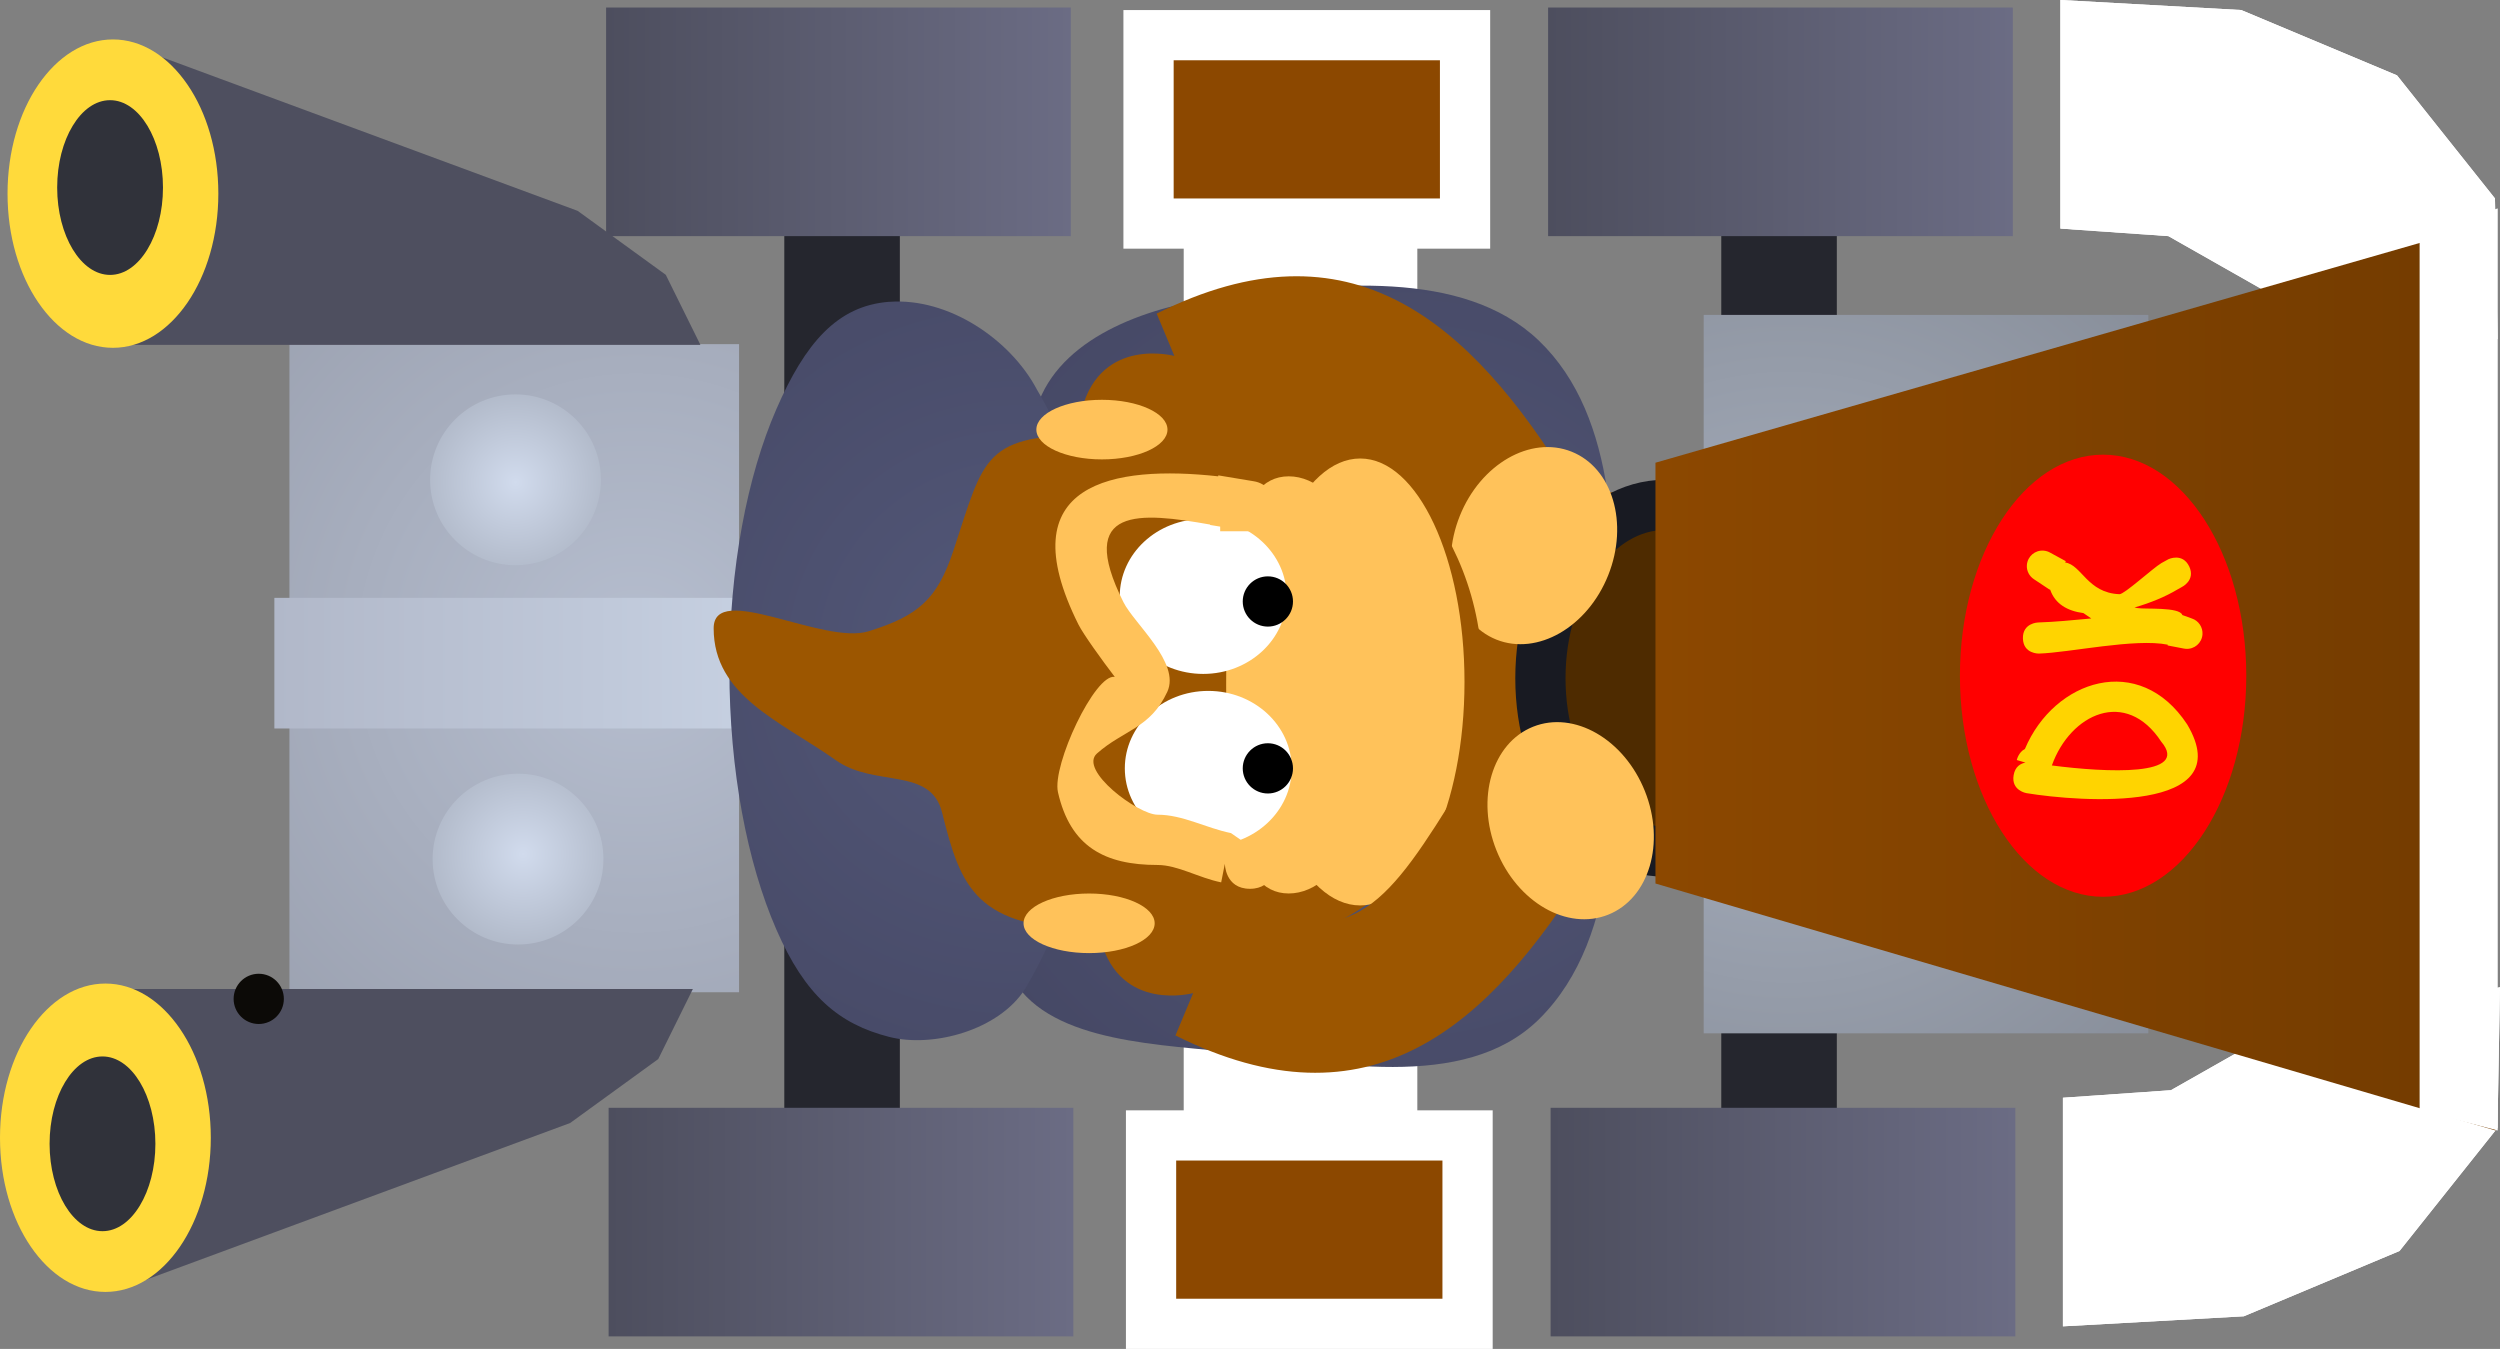 <svg version="1.1" xmlns="http://www.w3.org/2000/svg" xmlns:xlink="http://www.w3.org/1999/xlink" width="49.761" height="26.85" viewBox="0,0,49.761,26.85"><rect x="0" y="0" width="49.761" height="26.85" fill="#808080" stroke="none"/><defs><radialGradient cx="223.25" cy="179.799" r="11.126" gradientUnits="userSpaceOnUse" id="color-1"><stop offset="0" stop-color="#b6becf"/><stop offset="1" stop-color="#999fae"/></radialGradient><linearGradient x1="216.05" y1="178.7" x2="225.55" y2="178.7" gradientUnits="userSpaceOnUse" id="color-2"><stop offset="0" stop-color="#b1b8c9"/><stop offset="1" stop-color="#c6d0e1"/></linearGradient><radialGradient cx="238.362" cy="180.34" r="11.754" gradientUnits="userSpaceOnUse" id="color-3"><stop offset="0" stop-color="#535879"/><stop offset="1" stop-color="#434561"/></radialGradient><radialGradient cx="230.838" cy="179.952" r="11.614" gradientUnits="userSpaceOnUse" id="color-4"><stop offset="0" stop-color="#535879"/><stop offset="1" stop-color="#434561"/></radialGradient><radialGradient cx="246.199" cy="180.281" r="12.159" gradientUnits="userSpaceOnUse" id="color-5"><stop offset="0" stop-color="#a9b1c0"/><stop offset="1" stop-color="#828893"/></radialGradient><linearGradient x1="0" y1="0" x2="0" y2="0" gradientUnits="userSpaceOnUse" id="color-6"><stop offset="0" stop-color="#000000" stop-opacity="0"/><stop offset="1" stop-color="#000000"/></linearGradient><linearGradient x1="222.703" y1="188.85" x2="231.953" y2="188.85" gradientUnits="userSpaceOnUse" id="color-7"><stop offset="0" stop-color="#4d4e5e"/><stop offset="1" stop-color="#6b6c84"/></linearGradient><linearGradient x1="241.453" y1="188.85" x2="250.703" y2="188.85" gradientUnits="userSpaceOnUse" id="color-8"><stop offset="0" stop-color="#4d4e5e"/><stop offset="1" stop-color="#6b6c84"/></linearGradient><linearGradient x1="222.653" y1="166.95" x2="231.903" y2="166.95" gradientUnits="userSpaceOnUse" id="color-9"><stop offset="0" stop-color="#4d4e5e"/><stop offset="1" stop-color="#6b6c84"/></linearGradient><linearGradient x1="241.403" y1="166.95" x2="250.653" y2="166.95" gradientUnits="userSpaceOnUse" id="color-10"><stop offset="0" stop-color="#4d4e5e"/><stop offset="1" stop-color="#6b6c84"/></linearGradient><radialGradient cx="221" cy="183.8" r="2.34" gradientUnits="userSpaceOnUse" id="color-11"><stop offset="0" stop-color="#d1dbed"/><stop offset="1" stop-color="#a9b1c0"/></radialGradient><radialGradient cx="220.85" cy="176.4" r="2.275" gradientUnits="userSpaceOnUse" id="color-12"><stop offset="0" stop-color="#d1dbed"/><stop offset="1" stop-color="#a9b1c0"/></radialGradient><linearGradient x1="243.54" y1="180.252" x2="260.264" y2="180.252" gradientUnits="userSpaceOnUse" id="color-13"><stop offset="0" stop-color="#8c4800"/><stop offset="1" stop-color="#723b00"/></linearGradient></defs><g transform="translate(-210.589,-166.8)"><g data-paper-data="{&quot;isPaintingLayer&quot;:true}" fill-rule="nonzero" stroke-linejoin="miter" stroke-miterlimit="10" stroke-dasharray="" stroke-dashoffset="0" style="mix-blend-mode: normal"><path d="M223.55,178.9h25v2.1h-25z" fill="#ffffff" stroke="none" stroke-width="0.884" stroke-linecap="butt"/><path d="M234.15,171h4.65v18.6h-4.65z" fill="#ffffff" stroke="none" stroke-width="1" stroke-linecap="butt"/><path d="M244.85,170.75h2.3v18.75h-2.3z" fill="#25262e" stroke="none" stroke-width="1" stroke-linecap="butt"/><path d="M226.2,170.75h2.3v18.75h-2.3z" fill="#25262e" stroke="none" stroke-width="1" stroke-linecap="butt"/><path d="M251.6,166.8l3.6,0.2l3.1,1.3l1.95,2.45l0.05,2.8l-4.7,-1l-1.85,-1.05l-2.15,-0.15z" fill="#ffffff" stroke="none" stroke-width="1" stroke-linecap="round"/><path d="M251.65,188.65l2.15,-0.15l1.85,-1.05l4.7,-1l-0.05,2.8l-1.95,2.45l-3.1,1.3l-3.6,0.2z" fill="#ffffff" stroke="none" stroke-width="1" stroke-linecap="round"/><path d="M216.35,173.65h8.95v12.9h-8.95z" fill="url(#color-1)" stroke="none" stroke-width="1" stroke-linecap="butt"/><path d="M216.05,178.7h9.5v2.6h-9.5z" fill="url(#color-2)" stroke="none" stroke-width="1" stroke-linecap="butt"/><g data-paper-data="{&quot;origPos&quot;:null}" stroke="none" stroke-width="1.59" stroke-linecap="round"><path d="M234.973,172.701c2.083,-0.248 4.723,-0.571 6.242,0.875c1.616,1.546 1.52,4.256 1.511,6.441c0.009,2.43 0.186,5.41 -1.511,7.077c-1.493,1.461 -4.163,0.843 -6.242,0.636c-1.589,-0.159 -3.758,-0.242 -4.333,-1.67c-0.817,-1.84 0.975,-3.896 1.113,-5.884c0.126,-1.803 -1.234,-3.745 -0.477,-5.407c0.522,-1.306 2.23,-1.892 3.697,-2.067z" data-paper-data="{&quot;origPos&quot;:null}" fill="url(#color-3)"/><path d="M228.288,172.808c1.18,-0.089 2.414,0.748 2.942,1.749c1.019,1.722 1.42,3.828 1.352,5.805c-0.073,2.107 -0.525,4.327 -1.59,6.123c-0.52,0.817 -1.827,1.177 -2.704,0.954c-1.002,-0.256 -1.673,-0.819 -2.249,-2.144c-0.576,-1.325 -0.932,-3.154 -0.932,-5.172c0,-2.018 0.356,-3.847 0.932,-5.172c0.576,-1.325 1.217,-2.066 2.249,-2.144z" fill="url(#color-4)"/></g><path d="M244.5,173.068h8.85v14.3h-8.85z" fill="url(#color-5)" stroke="none" stroke-width="1.147" stroke-linecap="butt"/><path d="M236.75,176.6h12.8v7.25h-12.8z" data-paper-data="{&quot;origPos&quot;:null}" fill="#9c5600" stroke="none" stroke-width="1" stroke-linecap="butt"/><path d="M243.725,176.85c0.683,0 1.302,0.387 1.75,1.011c0.448,0.625 0.725,1.487 0.725,2.439c0,0.952 -0.277,1.814 -0.725,2.439c-0.448,0.624 -1.067,1.011 -1.75,1.011c-0.683,0 -1.302,-0.387 -1.75,-1.011c-0.448,-0.625 -0.725,-1.487 -0.725,-2.439c0,-0.952 0.277,-1.814 0.725,-2.439c0.448,-0.624 1.067,-1.011 1.75,-1.011z" data-paper-data="{&quot;origPos&quot;:null}" fill="url(#color-6)" stroke="#181a22" stroke-width="1" stroke-linecap="butt"/><g data-paper-data="{&quot;origPos&quot;:null}"><path d="M222.703,188.85h9.25v4.55h-9.25z" fill="url(#color-7)" stroke="none" stroke-width="1.062" stroke-linecap="butt"/><path d="M241.453,188.85h9.25v4.55h-9.25z" fill="url(#color-8)" stroke="none" stroke-width="1.062" stroke-linecap="butt"/><path d="M233.5,189.4h6.3v3.75h-6.3z" fill="#8c4800" stroke="#ffffff" stroke-width="1" stroke-linecap="round"/></g><g data-paper-data="{&quot;origPos&quot;:null}"><path d="M222.653,166.95h9.25v4.55h-9.25z" fill="url(#color-9)" stroke="none" stroke-width="1.062" stroke-linecap="butt"/><path d="M241.403,166.95h9.25v4.55h-9.25z" fill="url(#color-10)" stroke="none" stroke-width="1.062" stroke-linecap="butt"/><path d="M233.45,167.5h6.3v3.75h-6.3z" data-paper-data="{&quot;origPos&quot;:null}" fill="#8c4800" stroke="#ffffff" stroke-width="1" stroke-linecap="round"/></g><g stroke="none"><path d="M213.069,167.664l9.018,3.333l1.754,1.273l0.689,1.394h-11.461z" fill="#4e4f5f" stroke-width="1.232" stroke-linecap="round"/><path d="M211.353,172.823c-0.381,-0.555 -0.614,-1.322 -0.614,-2.169c0,-0.847 0.234,-1.614 0.614,-2.169c0.381,-0.556 0.905,-0.9 1.484,-0.9c0.578,0 1.103,0.343 1.484,0.9c0.381,0.555 0.614,1.322 0.614,2.169c0,0.847 -0.234,1.614 -0.614,2.169c-0.381,0.556 -0.905,0.9 -1.484,0.9c-0.579,0 -1.103,-0.343 -1.484,-0.9z" fill="#ffda3b" stroke-width="2.387" stroke-linecap="butt"/><path d="M212.036,171.762c-0.19,-0.314 -0.309,-0.749 -0.309,-1.229c0,-0.48 0.118,-0.915 0.309,-1.229c0.19,-0.315 0.453,-0.51 0.744,-0.51c0.291,0 0.553,0.195 0.744,0.51c0.19,0.314 0.309,0.749 0.309,1.229c0,0.48 -0.118,0.915 -0.309,1.229c-0.19,0.315 -0.453,0.51 -0.744,0.51c-0.291,0 -0.553,-0.195 -0.744,-0.51z" fill="#30323a" stroke-width="1.197" stroke-linecap="butt"/></g><g stroke="none"><path d="M212.919,186.486h11.461l-0.689,1.394l-1.754,1.273l-9.018,3.333z" fill="#4e4f5f" stroke-width="1.232" stroke-linecap="round"/><path d="M212.687,186.377c0.578,0 1.103,0.343 1.484,0.9c0.381,0.555 0.614,1.322 0.614,2.169c0,0.847 -0.234,1.614 -0.614,2.169c-0.381,0.556 -0.905,0.9 -1.484,0.9c-0.579,0 -1.103,-0.343 -1.484,-0.9c-0.381,-0.555 -0.614,-1.322 -0.614,-2.169c0,-0.847 0.234,-1.614 0.614,-2.169c0.381,-0.556 0.905,-0.9 1.484,-0.9z" fill="#ffda3b" stroke-width="2.387" stroke-linecap="butt"/><path d="M212.629,187.828c0.291,0 0.553,0.195 0.744,0.51c0.19,0.314 0.309,0.749 0.309,1.229c0,0.48 -0.118,0.915 -0.309,1.229c-0.19,0.315 -0.453,0.51 -0.744,0.51c-0.291,0 -0.553,-0.195 -0.744,-0.51c-0.19,-0.314 -0.309,-0.749 -0.309,-1.229c0,-0.48 0.118,-0.915 0.309,-1.229c0.19,-0.315 0.453,-0.51 0.744,-0.51z" fill="#30323a" stroke-width="1.197" stroke-linecap="butt"/></g><path d="M220.9,182.2c0.469,0 0.894,0.19 1.202,0.498c0.308,0.308 0.498,0.733 0.498,1.202c0,0.469 -0.19,0.894 -0.498,1.202c-0.308,0.308 -0.733,0.498 -1.202,0.498c-0.469,0 -0.894,-0.19 -1.202,-0.498c-0.308,-0.308 -0.498,-0.733 -0.498,-1.202c0,-0.469 0.19,-0.894 0.498,-1.202c0.308,-0.308 0.733,-0.498 1.202,-0.498z" fill="url(#color-11)" stroke="none" stroke-width="1" stroke-linecap="butt"/><path d="M220.85,174.65c0.469,0 0.894,0.19 1.202,0.498c0.308,0.308 0.498,0.733 0.498,1.202c0,0.469 -0.19,0.894 -0.498,1.202c-0.308,0.308 -0.733,0.498 -1.202,0.498c-0.469,0 -0.894,-0.19 -1.202,-0.498c-0.308,-0.308 -0.498,-0.733 -0.498,-1.202c0,-0.469 0.19,-0.894 0.498,-1.202c0.308,-0.308 0.733,-0.498 1.202,-0.498z" fill="url(#color-12)" stroke="none" stroke-width="1" stroke-linecap="butt"/><path d="M258.75,171.6l1.55,-0.65v18.35l-1.55,-0.4z" data-paper-data="{&quot;origPos&quot;:null}" fill="#ffffff" stroke="none" stroke-width="1" stroke-linecap="round"/><path d="M215.239,186.682c0,-0.276 0.224,-0.5 0.5,-0.5c0.276,0 0.5,0.224 0.5,0.5c0,0.276 -0.224,0.5 -0.5,0.5c-0.276,0 -0.5,-0.224 -0.5,-0.5z" fill="#0c0a07" stroke="none" stroke-width="0.5" stroke-linecap="butt"/><path d="M232.124,174.94c0.393,-1.448 1.84,-1.055 1.84,-1.055l-0.352,-0.843c3.859,-1.93 6.23,0.144 8.235,3.402c0,0 0.786,1.277 -0.491,2.064c-1.277,0.786 -2.064,-0.491 -2.064,-0.491c-1.425,-2.316 -2.15,-3.385 -4.338,-2.291l-1.775,1.055c0,0 -1.448,-0.393 -1.055,-1.84z" data-paper-data="{&quot;origPos&quot;:null}" fill="#9c5600" stroke="none" stroke-width="0.5" stroke-linecap="butt"/><path d="M251.6,166.8l3.6,0.2l3.1,1.3l1.95,2.45l0.05,2.8l-4.7,-1l-1.85,-1.05l-2.15,-0.15z" fill="#ffffff" stroke="none" stroke-width="1" stroke-linecap="round"/><path d="M251.65,188.65l2.15,-0.15l1.85,-1.05l4.7,-1l-0.05,2.8l-1.95,2.45l-3.1,1.3l-3.6,0.2z" fill="#ffffff" stroke="none" stroke-width="1" stroke-linecap="round"/><path d="M243.54,176.01l16.724,-4.809v18.102l-16.724,-4.917z" data-paper-data="{&quot;origPos&quot;:null}" fill="url(#color-13)" stroke="none" stroke-width="0.54" stroke-linecap="butt"/><path d="M252.45,175.85c0.786,0 1.499,0.493 2.015,1.29c0.516,0.796 0.835,1.896 0.835,3.11c0,1.214 -0.319,2.314 -0.835,3.11c-0.516,0.797 -1.229,1.29 -2.015,1.29c-0.786,0 -1.499,-0.493 -2.015,-1.29c-0.516,-0.796 -0.835,-1.896 -0.835,-3.11c0,-1.214 0.319,-2.314 0.835,-3.11c0.516,-0.797 1.229,-1.29 2.015,-1.29z" data-paper-data="{&quot;origPos&quot;:null}" fill="#ff0000" stroke="none" stroke-width="1" stroke-linecap="butt"/><g data-paper-data="{&quot;origRot&quot;:0,&quot;origPos&quot;:null}" fill="#ffd400" stroke="none" stroke-width="0.5" stroke-linecap="butt"><path d="M250.894,181.707c0.581,-1.38 2.279,-1.937 3.231,-0.486c1.051,1.778 -2.134,1.542 -3.201,1.366c0,0 -0.306,-0.051 -0.255,-0.356c0.029,-0.177 0.144,-0.235 0.236,-0.252l-0.173,-0.051c0,0 0.033,-0.156 0.163,-0.221zM251.43,182.036c1.078,0.14 2.766,0.226 2.176,-0.475c-0.701,-1.068 -1.806,-0.557 -2.176,0.475z"/><path d="M254.163,178.072c0.133,0.28 -0.147,0.413 -0.147,0.413l-0.089,0.05c-0.223,0.134 -0.529,0.265 -0.852,0.356c0.019,0.004 0.038,0.008 0.057,0.012c0.143,0.027 0.843,-0.027 0.895,0.139l0.191,0.069c0.132,0.044 0.221,0.174 0.21,0.319c-0.014,0.171 -0.163,0.298 -0.334,0.284c-0.013,-0.001 -0.026,-0.003 -0.038,-0.005l-0.322,-0.062l0.003,-0.015c-0.651,-0.132 -1.959,0.159 -2.564,0.177c0,0 -0.31,0.009 -0.319,-0.3c-0.009,-0.31 0.3,-0.319 0.3,-0.319c0.334,-0.01 0.694,-0.046 1.061,-0.08c-0.053,-0.035 -0.105,-0.071 -0.157,-0.107c-0.314,-0.041 -0.563,-0.18 -0.661,-0.465c-0.003,-0.002 -0.006,-0.004 -0.009,-0.006l-0.003,0.004l-0.31,-0.206c-0.093,-0.06 -0.152,-0.168 -0.142,-0.286c0.014,-0.171 0.163,-0.298 0.334,-0.284c0.047,0.004 0.091,0.018 0.129,0.04l0.312,0.17l-0.014,0.026c0.329,0.045 0.442,0.607 1.082,0.631c0.096,0.004 0.661,-0.516 0.834,-0.619l0.142,-0.078c0,0 0.28,-0.133 0.413,0.147z"/></g><path d="M242.599,178.251c-0.413,1.033 -1.409,1.606 -2.225,1.28c-0.816,-0.326 -1.142,-1.428 -0.729,-2.461c0.413,-1.033 1.409,-1.606 2.225,-1.28c0.816,0.326 1.142,1.428 0.729,2.461z" data-paper-data="{&quot;origRot&quot;:0,&quot;origPos&quot;:null}" fill="#ffc25a" stroke="none" stroke-width="0" stroke-linecap="butt"/><path d="M258.75,171.6l1.55,-0.65v18.35l-1.55,-0.4z" fill="#ffffff" stroke="none" stroke-width="1" stroke-linecap="round"/><path d="M240.095,180.255c0,2.981 -2.23,5.397 -4.982,5.397c-2.751,0 -4.982,-2.416 -4.982,-5.397c0,-2.981 2.23,-5.397 4.982,-5.397c2.751,0 4.982,2.416 4.982,5.397z" data-paper-data="{&quot;origPos&quot;:null}" fill="#9c5600" stroke="none" stroke-width="0" stroke-linecap="butt"/><path d="M239.739,180.374c0,2.457 -0.929,4.448 -2.076,4.448c-1.146,0 -2.076,-1.991 -2.076,-4.448c0,-2.457 0.929,-4.448 2.076,-4.448c1.146,0 2.076,1.991 2.076,4.448z" data-paper-data="{&quot;origPos&quot;:null}" fill="#ffc25a" stroke="none" stroke-width="0" stroke-linecap="butt"/><path d="M233.553,183.671l1.775,1.055c2.188,1.094 2.913,0.025 4.338,-2.291c0,0 0.786,-1.277 2.064,-0.491c1.277,0.786 0.491,2.064 0.491,2.064c-2.005,3.258 -4.376,5.332 -8.235,3.402l0.352,-0.843c0,0 -1.448,0.393 -1.84,-1.055c-0.393,-1.448 1.055,-1.84 1.055,-1.84z" data-paper-data="{&quot;origPos&quot;:null,&quot;index&quot;:null}" fill="#9c5600" stroke="none" stroke-width="0.5" stroke-linecap="butt"/><path d="M242.6,185.006c-0.816,0.326 -1.812,-0.247 -2.225,-1.28c-0.413,-1.033 -0.087,-2.135 0.729,-2.461c0.816,-0.326 1.812,0.247 2.225,1.28c0.413,1.033 0.087,2.135 -0.729,2.461z" data-paper-data="{&quot;origRot&quot;:0,&quot;origPos&quot;:null,&quot;index&quot;:null}" fill="#ffc25a" stroke="none" stroke-width="0" stroke-linecap="butt"/><path d="M236.893,180.374c0,2.719 -2.018,4.922 -4.507,4.922c-2.382,0 -2.675,-0.837 -3.045,-2.323c-0.228,-0.917 -1.339,-0.494 -2.111,-1.039c-1.103,-0.779 -2.436,-1.279 -2.436,-2.628c0,-0.945 2.182,0.34 3.084,0.059c0.985,-0.307 1.366,-0.631 1.69,-1.611c0.624,-1.889 0.589,-2.302 2.818,-2.302c2.489,0 4.507,2.204 4.507,4.922z" data-paper-data="{&quot;origPos&quot;:null}" fill="#9c5600" stroke="none" stroke-width="0" stroke-linecap="butt"/><path d="M238.197,180.433c0,2.293 -0.876,4.151 -1.957,4.151c-1.081,0 -1.245,-1.859 -1.245,-4.151c0,-2.293 0.165,-4.152 1.245,-4.152c1.081,0 1.957,1.859 1.957,4.152z" data-paper-data="{&quot;origPos&quot;:null}" fill="#ffc25a" stroke="none" stroke-width="0" stroke-linecap="butt"/><path d="M236.3,182.094c0,0.852 -0.743,1.542 -1.661,1.542c-0.917,0 -1.661,-0.69 -1.661,-1.542c0,-0.852 0.743,-1.542 1.661,-1.542c0.917,0 1.661,0.69 1.661,1.542z" fill="#ffffff" stroke="none" stroke-width="0" stroke-linecap="butt"/><path d="M236.199,178.672c0,0.852 -0.743,1.542 -1.661,1.542c-0.917,0 -1.661,-0.69 -1.661,-1.542c0,-0.852 0.743,-1.542 1.661,-1.542c0.917,0 1.661,0.69 1.661,1.542z" data-paper-data="{&quot;origPos&quot;:null}" fill="#ffffff" stroke="none" stroke-width="0" stroke-linecap="butt"/><path d="M235.325,182.094c0,-0.276 0.224,-0.5 0.5,-0.5c0.276,0 0.5,0.224 0.5,0.5c0,0.276 -0.224,0.5 -0.5,0.5c-0.276,0 -0.5,-0.224 -0.5,-0.5z" fill="#000000" stroke="none" stroke-width="0.5" stroke-linecap="butt"/><path d="M235.325,178.772c0,-0.276 0.224,-0.5 0.5,-0.5c0.276,0 0.5,0.224 0.5,0.5c0,0.276 -0.224,0.5 -0.5,0.5c-0.276,0 -0.5,-0.224 -0.5,-0.5z" fill="#000000" stroke="none" stroke-width="0.5" stroke-linecap="butt"/><path d="M235.469,184.491c-0.5,0 -0.5,-0.5 -0.5,-0.5l-0.073,0.372c-0.448,-0.09 -0.866,-0.346 -1.266,-0.346c-1.052,0 -1.737,-0.363 -1.983,-1.449c-0.121,-0.535 0.738,-2.365 1.131,-2.295c-0.242,-0.316 -0.626,-0.848 -0.722,-1.04c-1.42,-2.839 0.713,-3.179 2.78,-2.952l0.003,-0.019l0.704,0.117c0.064,0.01 0.124,0.031 0.178,0.063c0.132,0.07 0.285,0.215 0.243,0.5c-0.001,0.01 -0.003,0.021 -0.005,0.031c-0.054,0.281 -0.244,0.367 -0.391,0.391c-0.032,0.006 -0.065,0.01 -0.099,0.01h-0.593v-0.092l-0.201,-0.033l0.001,-0.008c-1.381,-0.244 -2.688,-0.38 -1.726,1.544c0.215,0.43 1.141,1.208 0.873,1.786c-0.338,0.73 -0.866,0.754 -1.399,1.226c-0.375,0.331 0.82,1.219 1.205,1.219c0.503,0 0.966,0.266 1.462,0.366l0.876,0.609c0,0 0,0.5 -0.5,0.5z" fill="#ffc25a" stroke="none" stroke-width="0.5" stroke-linecap="butt"/><path d="M233.572,185.178c0,0.328 -0.584,0.593 -1.305,0.593c-0.721,0 -1.305,-0.266 -1.305,-0.593c0,-0.328 0.584,-0.593 1.305,-0.593c0.721,0 1.305,0.266 1.305,0.593z" fill="#ffc25a" stroke="none" stroke-width="0" stroke-linecap="butt"/><path d="M233.827,175.351c0,0.328 -0.584,0.593 -1.305,0.593c-0.721,0 -1.305,-0.266 -1.305,-0.593c0,-0.328 0.584,-0.593 1.305,-0.593c0.721,0 1.305,0.266 1.305,0.593z" fill="#ffc25a" stroke="none" stroke-width="0" stroke-linecap="butt"/></g></g></svg>